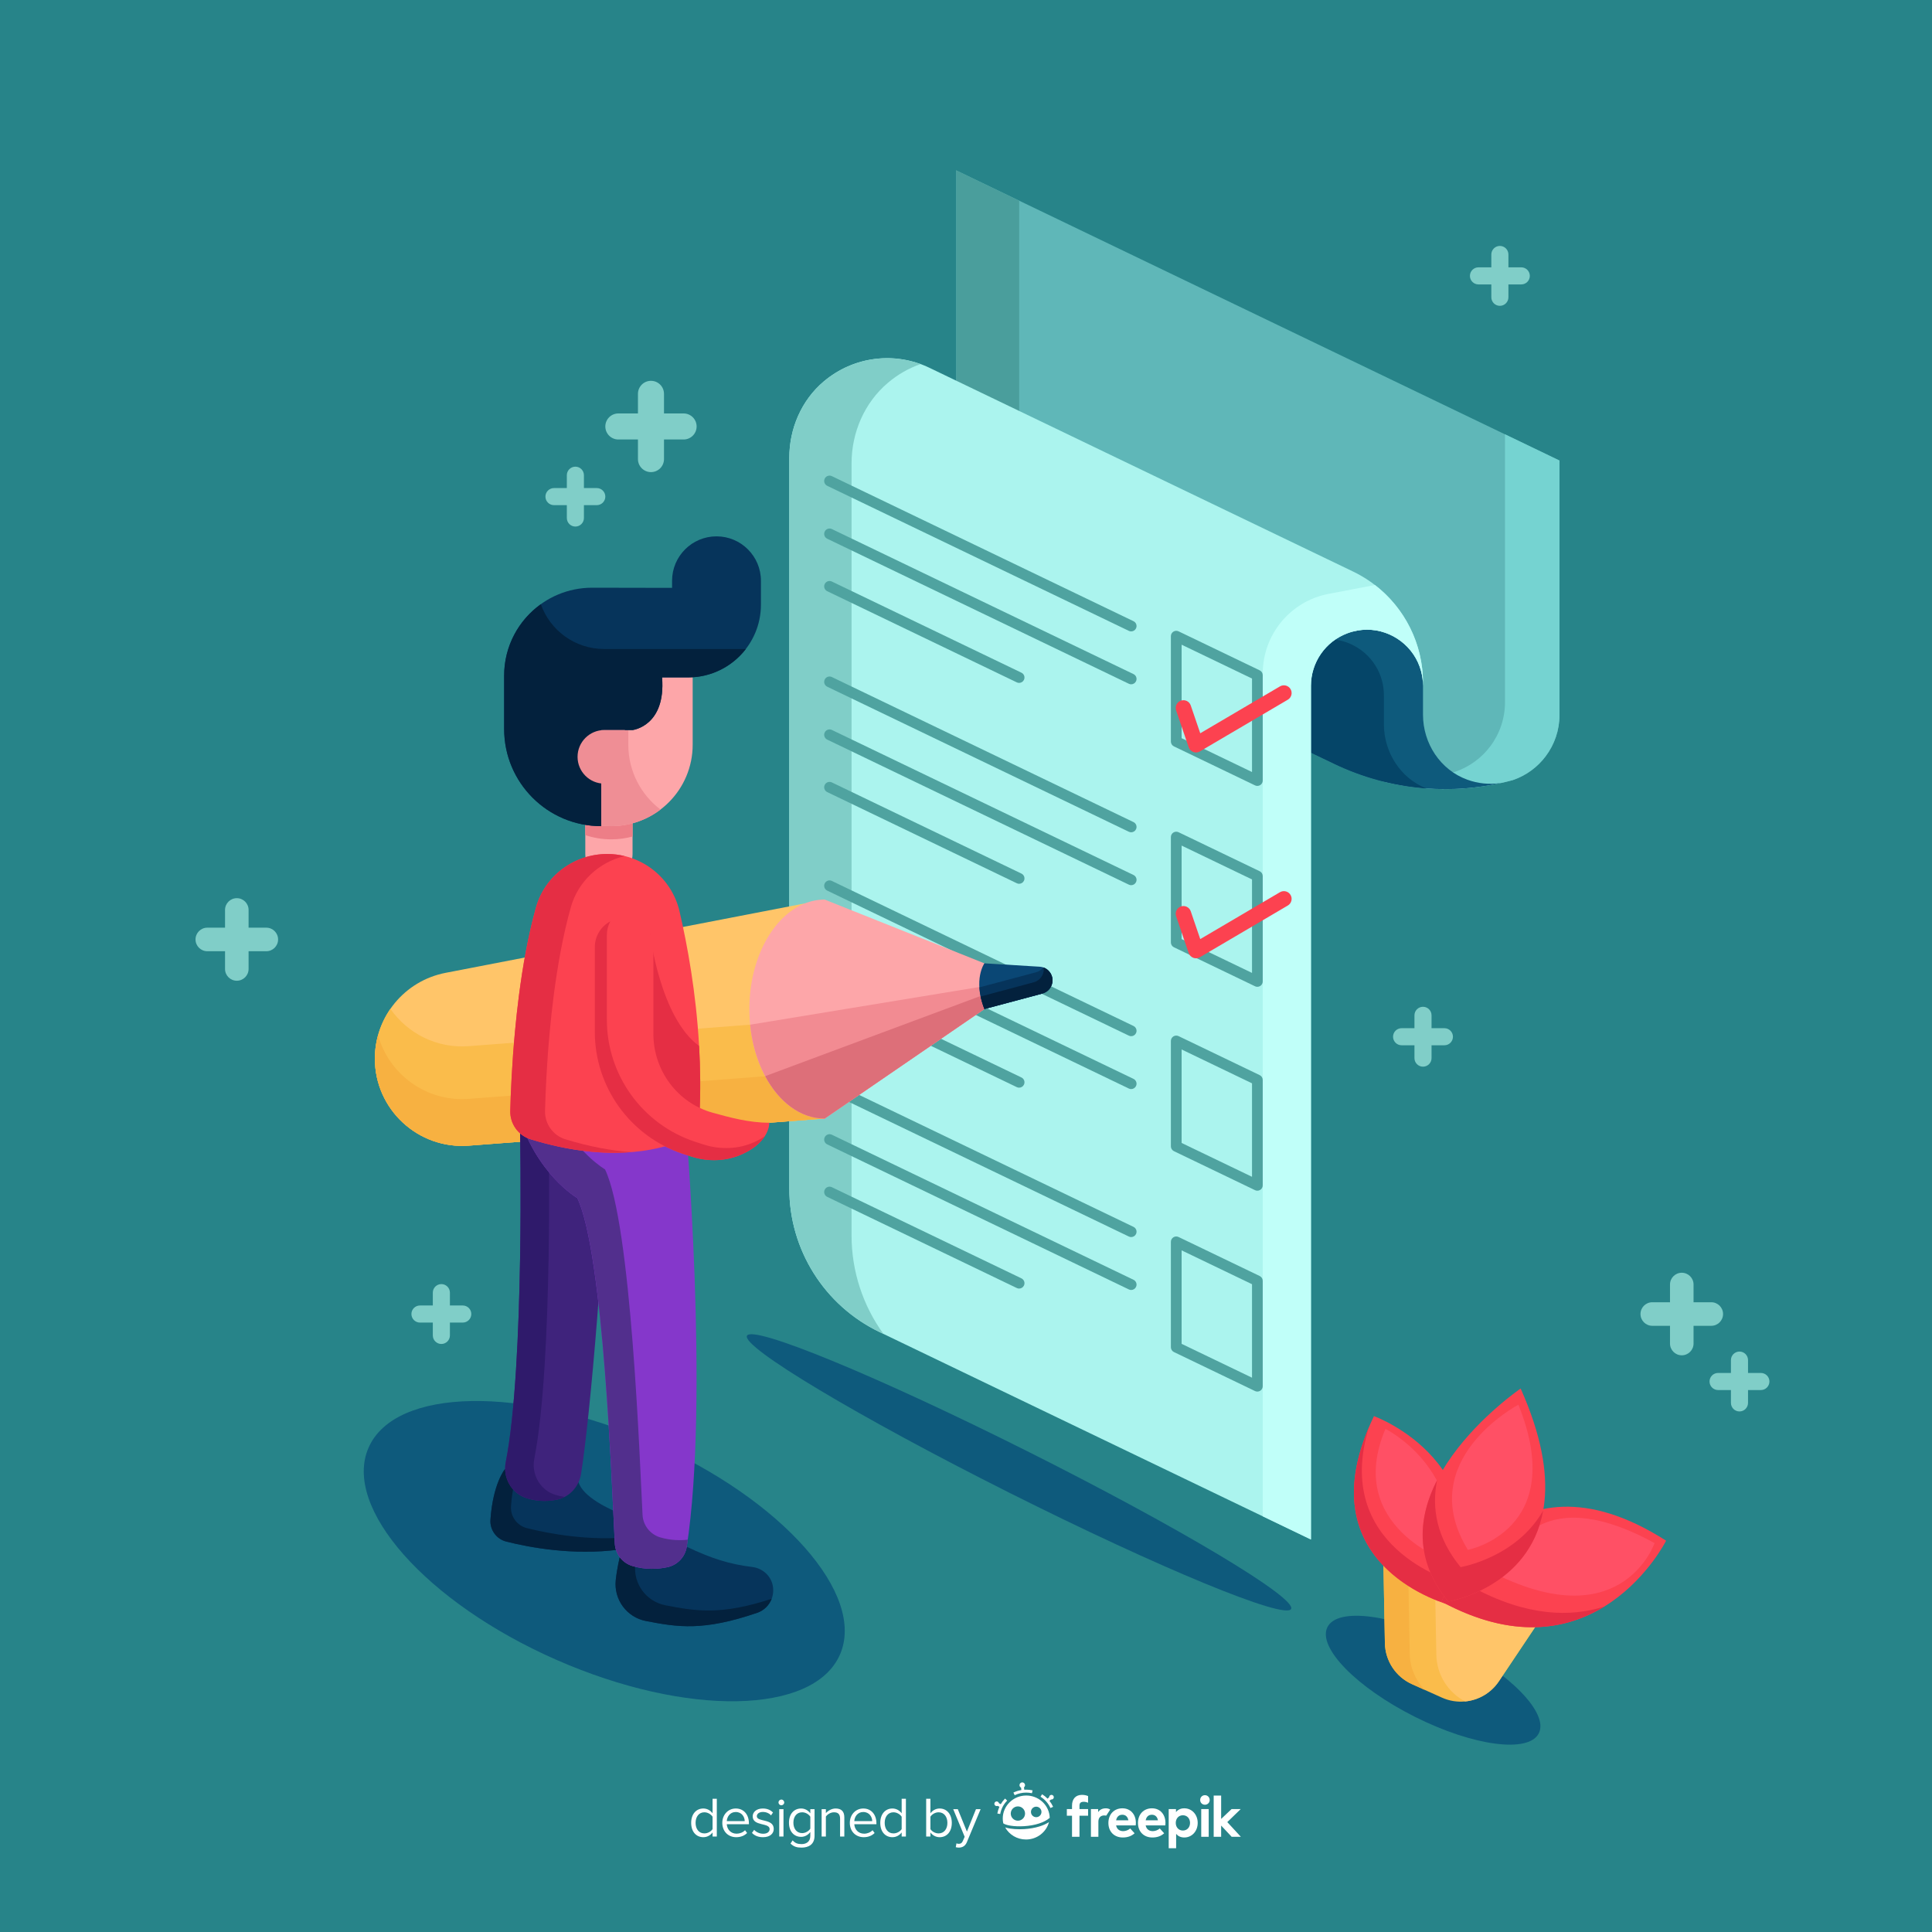 <?xml version="1.0" encoding="utf-8"?>
<!-- Generator: Adobe Illustrator 27.5.0, SVG Export Plug-In . SVG Version: 6.00 Build 0)  -->
<svg version="1.1" xmlns="http://www.w3.org/2000/svg" xmlns:xlink="http://www.w3.org/1999/xlink" x="0px" y="0px"
	 viewBox="0 0 500 500" style="enable-background:new 0 0 500 500;" xml:space="preserve">
<g id="Layer_1">
	<rect style="fill:#278489;" width="500" height="500"/>
</g>
<g id="Layer_2">
	<g>
		<path style="fill:#0E5A7C;" d="M334.134,416.396c-1.448,2.884-34.146-10.608-73.032-30.134s-69.236-37.694-67.788-40.578
			c1.448-2.884,34.146,10.608,73.032,30.134C305.233,395.345,335.583,413.512,334.134,416.396z"/>
		
			<ellipse transform="matrix(0.449 -0.894 0.894 0.449 -184.29 570.947)" style="fill:#0E5A7C;" cx="370.649" cy="434.853" rx="10.579" ry="30.596"/>
		
			<ellipse transform="matrix(0.402 -0.915 0.915 0.402 -273.908 383.371)" style="fill:#0E5A7C;" cx="156.634" cy="401.446" rx="30.754" ry="66.654"/>
	</g>
	<g>
		<g>
			<g>
				<path style="fill:#5FB7B8;" d="M403.601,119.192v65.81c0,3.95-1.3,7.67-3.55,10.68c-2.105,2.817-5.054,5.02-8.534,6.208
					c-0.002,0.001-0.004,0.001-0.005,0.002c-0.99,0.27-1.98,0.51-2.98,0.73c-6.68,1.5-13.52,1.94-20.26,1.36
					c-7.93-0.69-15.74-2.81-23.04-6.32l-5.96-2.87l-67.851-32.625c-14.664-7.051-23.989-21.882-23.989-38.152V44.082l119.33,57.39
					L403.601,119.192z"/>
				<path style="fill:#4A9E9C;" d="M271.061,161.99c-14.45-7.12-23.63-21.84-23.63-37.98V44.08l16.33,7.85v84.37
					C263.761,145.56,266.381,154.41,271.061,161.99z"/>
				<path style="fill:#75D3D1;" d="M403.601,119.19V185c0,3.95-1.3,7.67-3.55,10.68c-2.1,2.82-5.05,5.02-8.53,6.21
					c-0.01,0-0.01,0-0.01,0c-0.99,0.27-1.98,0.51-2.98,0.73c-6.68,1.5-13.52,1.94-20.26,1.36c-3.51-0.31-7-0.89-10.43-1.75
					c5.21,0,10.44-0.57,15.57-1.72c1.07-0.23,2.13-0.49,3.18-0.77c0.01-0.01,0.01-0.01,0.01-0.01c3.71-1.26,6.86-3.62,9.11-6.62
					c2.4-3.21,3.78-7.18,3.78-11.4V112.4L403.601,119.19z"/>
			</g>
			<g>
				<path style="fill:#0E5A7C;" d="M388.531,202.62c-6.4,1.44-12.94,1.9-19.4,1.43c-0.29-0.02-0.57-0.05-0.86-0.07
					c-7.93-0.69-15.74-2.81-23.04-6.32l-5.96-2.86v-17.32c0-4.85,2.42-9.29,6.29-11.95c0.96-0.66,2.02-1.22,3.15-1.64
					c1.69-0.63,3.41-0.93,5.08-0.93c6.47,0,12.31,4.41,13.99,10.76v0.01c0.32,1.19,0.49,2.44,0.49,3.75v7.48
					c0,7.44,4.49,14.31,11.49,16.83C382.491,202.78,385.481,203.11,388.531,202.62z"/>
				<path style="fill:#054568;" d="M369.131,204.05c-0.29-0.02-0.57-0.05-0.86-0.07c-7.93-0.69-15.74-2.81-23.04-6.32l-5.96-2.86
					v-17.32c0-4.85,2.42-9.29,6.29-11.95c5.68,0.77,10.59,4.92,12.1,10.64v0.01c0.32,1.19,0.49,2.44,0.49,3.75v7.48
					C358.151,194.67,362.421,201.39,369.131,204.05z"/>
			</g>
			<g>
				<path style="fill:#ABF4EE;" d="M368.271,176.702v0.78c0-1.31-0.17-2.56-0.49-3.75v-0.01c-1.68-6.35-7.52-10.76-13.99-10.76
					c-1.67,0-3.39,0.3-5.08,0.93c-5.67,2.11-9.44,7.53-9.44,13.59v220.94l-111.65-53.69c-14.27-6.87-23.35-21.3-23.35-37.14v-189.1
					c0-7.56,3.13-14.88,8.9-19.76c7.8-6.6,18.52-7.8,27.38-3.54l6.88,3.31l102.74,49.41
					C361.231,153.232,368.271,164.422,368.271,176.702z"/>
				<path style="fill:#80CEC8;" d="M238.241,94.22c-3.01,1.05-5.88,2.67-8.45,4.85c-6.1,5.16-9.41,12.89-9.41,20.88v199.78
					c0,9.34,2.99,18.21,8.25,25.49l-1.01-0.49c-14.27-6.87-23.35-21.3-23.35-37.14v-189.1c0-7.56,3.13-14.88,8.9-19.76
					C220.301,92.7,229.881,91.18,238.241,94.22z"/>
				<path style="fill:#C0FFF9;" d="M368.271,176.7v0.78c0-1.31-0.17-2.56-0.49-3.75v-0.01c-1.68-6.35-7.52-10.76-13.99-10.76
					c-1.67,0-3.39,0.3-5.08,0.93c-5.67,2.11-9.44,7.53-9.44,13.59v220.94l-12.47-6V174.3c0-10.07,7.15-18.73,17.05-20.61l11.98-2.29
					C363.571,157.37,368.271,166.67,368.271,176.7z"/>
			</g>
		</g>
		<g>
			<g>
				<g>
					<g>
						<g>
							<path style="fill:#4FA3A0;" d="M292.749,163.407c-0.202,0-0.406-0.044-0.601-0.138l-78.065-37.54
								c-0.691-0.332-0.982-1.161-0.649-1.852c0.332-0.691,1.16-0.982,1.852-0.649l78.065,37.54c0.69,0.332,0.982,1.161,0.649,1.852
								C293.762,163.117,293.266,163.407,292.749,163.407z"/>
						</g>
						<g>
							<path style="fill:#4FA3A0;" d="M292.749,177.098c-0.202,0-0.406-0.044-0.601-0.138l-78.065-37.54
								c-0.691-0.332-0.982-1.161-0.649-1.852c0.332-0.691,1.16-0.982,1.852-0.649l78.065,37.539
								c0.69,0.332,0.982,1.161,0.649,1.852C293.762,176.808,293.266,177.098,292.749,177.098z"/>
						</g>
						<g>
							<path style="fill:#4FA3A0;" d="M263.747,176.733c-0.202,0-0.406-0.044-0.601-0.138l-49.062-23.593
								c-0.691-0.332-0.982-1.161-0.649-1.852c0.332-0.691,1.16-0.982,1.852-0.649l49.062,23.593
								c0.69,0.332,0.981,1.161,0.649,1.852C264.759,176.443,264.263,176.733,263.747,176.733z"/>
						</g>
					</g>
				</g>
				<g>
					<g>
						<path style="fill:#4FA3A0;" d="M325.408,203.395c-0.205,0-0.411-0.045-0.602-0.137l-20.996-10.096
							c-0.48-0.231-0.786-0.717-0.786-1.25v-27.273c0-0.477,0.245-0.921,0.649-1.175c0.405-0.254,0.91-0.282,1.34-0.076
							l20.996,10.096c0.48,0.231,0.786,0.717,0.786,1.251v27.273c0,0.477-0.245,0.921-0.649,1.175
							C325.922,203.324,325.666,203.395,325.408,203.395z M305.801,191.039l18.22,8.762v-24.193l-18.22-8.762V191.039z"/>
					</g>
				</g>
				<g>
					<g>
						<g>
							<path style="fill:#4FA3A0;" d="M292.749,215.397c-0.202,0-0.406-0.044-0.601-0.138l-78.065-37.54
								c-0.691-0.332-0.982-1.161-0.649-1.852c0.332-0.691,1.16-0.982,1.852-0.649l78.065,37.54c0.69,0.332,0.982,1.161,0.649,1.852
								C293.762,215.107,293.266,215.397,292.749,215.397z"/>
						</g>
						<g>
							<path style="fill:#4FA3A0;" d="M292.749,229.088c-0.202,0-0.406-0.045-0.601-0.138l-78.065-37.54
								c-0.691-0.332-0.982-1.161-0.649-1.852c0.332-0.691,1.16-0.982,1.852-0.649l78.065,37.54c0.69,0.332,0.982,1.161,0.649,1.852
								C293.762,228.798,293.266,229.088,292.749,229.088z"/>
						</g>
						<g>
							<path style="fill:#4FA3A0;" d="M263.747,228.723c-0.202,0-0.406-0.044-0.601-0.138l-49.062-23.593
								c-0.691-0.332-0.982-1.161-0.649-1.852c0.332-0.691,1.16-0.982,1.852-0.649l49.062,23.593
								c0.69,0.332,0.981,1.161,0.649,1.852C264.759,228.434,264.263,228.723,263.747,228.723z"/>
						</g>
					</g>
				</g>
				<g>
					<g>
						<path style="fill:#4FA3A0;" d="M325.408,255.385c-0.205,0-0.411-0.045-0.602-0.137l-20.996-10.096
							c-0.48-0.231-0.786-0.717-0.786-1.25v-27.273c0-0.477,0.245-0.921,0.649-1.175c0.405-0.254,0.91-0.282,1.34-0.076
							l20.996,10.096c0.48,0.231,0.786,0.717,0.786,1.25v27.273c0,0.477-0.245,0.921-0.649,1.175
							C325.922,255.314,325.666,255.385,325.408,255.385z M305.801,243.029l18.22,8.762v-24.193l-18.22-8.762V243.029z"/>
					</g>
				</g>
				<g>
					<g>
						<g>
							<path style="fill:#4FA3A0;" d="M292.749,268.164c-0.202,0-0.406-0.044-0.601-0.138l-78.065-37.54
								c-0.691-0.332-0.982-1.161-0.649-1.852c0.332-0.691,1.16-0.982,1.852-0.649l78.065,37.54c0.69,0.332,0.982,1.161,0.649,1.852
								C293.762,267.874,293.266,268.164,292.749,268.164z"/>
						</g>
						<g>
							<path style="fill:#4FA3A0;" d="M292.749,281.855c-0.202,0-0.406-0.045-0.601-0.138l-78.065-37.54
								c-0.691-0.332-0.982-1.161-0.649-1.852c0.332-0.691,1.16-0.982,1.852-0.649l78.065,37.54c0.69,0.332,0.982,1.161,0.649,1.852
								C293.762,281.565,293.266,281.855,292.749,281.855z"/>
						</g>
						<g>
							<path style="fill:#4FA3A0;" d="M263.747,281.49c-0.202,0-0.406-0.044-0.601-0.138l-49.062-23.593
								c-0.691-0.332-0.982-1.161-0.649-1.852c0.332-0.691,1.16-0.982,1.852-0.649l49.062,23.593
								c0.69,0.332,0.981,1.161,0.649,1.852C264.759,281.2,264.263,281.49,263.747,281.49z"/>
						</g>
					</g>
				</g>
				<g>
					<g>
						<path style="fill:#4FA3A0;" d="M325.408,308.152c-0.205,0-0.411-0.045-0.602-0.137l-20.996-10.096
							c-0.48-0.231-0.786-0.717-0.786-1.25v-27.273c0-0.477,0.245-0.921,0.649-1.175c0.405-0.254,0.91-0.282,1.34-0.076
							l20.996,10.096c0.48,0.231,0.786,0.717,0.786,1.25v27.273c0,0.477-0.245,0.921-0.649,1.175
							C325.922,308.081,325.666,308.152,325.408,308.152z M305.801,295.795l18.22,8.762v-24.193l-18.22-8.762V295.795z"/>
					</g>
				</g>
				<g>
					<g>
						<g>
							<path style="fill:#4FA3A0;" d="M292.749,320.154c-0.202,0-0.406-0.044-0.601-0.138l-78.065-37.54
								c-0.691-0.332-0.982-1.161-0.649-1.852c0.332-0.691,1.16-0.982,1.852-0.649l78.065,37.54c0.69,0.332,0.982,1.161,0.649,1.852
								C293.762,319.864,293.266,320.154,292.749,320.154z"/>
						</g>
						<g>
							<path style="fill:#4FA3A0;" d="M292.749,333.845c-0.202,0-0.406-0.044-0.601-0.138l-78.065-37.539
								c-0.691-0.332-0.982-1.161-0.649-1.852c0.332-0.691,1.16-0.982,1.852-0.649l78.065,37.54c0.69,0.332,0.982,1.161,0.649,1.852
								C293.762,333.555,293.266,333.845,292.749,333.845z"/>
						</g>
						<g>
							<path style="fill:#4FA3A0;" d="M263.747,333.48c-0.202,0-0.406-0.044-0.601-0.138l-49.062-23.593
								c-0.691-0.332-0.982-1.161-0.649-1.852c0.332-0.691,1.16-0.982,1.852-0.649l49.062,23.593
								c0.69,0.332,0.981,1.161,0.649,1.852C264.759,333.19,264.263,333.48,263.747,333.48z"/>
						</g>
					</g>
				</g>
				<g>
					<g>
						<path style="fill:#4FA3A0;" d="M325.408,360.142c-0.205,0-0.411-0.045-0.602-0.137l-20.996-10.096
							c-0.48-0.231-0.786-0.717-0.786-1.251v-27.273c0-0.477,0.245-0.921,0.649-1.175c0.405-0.254,0.91-0.282,1.34-0.076
							l20.996,10.096c0.48,0.231,0.786,0.717,0.786,1.25v27.273c0,0.477-0.245,0.921-0.649,1.175
							C325.922,360.071,325.666,360.142,325.408,360.142z M305.801,347.785l18.22,8.762v-24.193l-18.22-8.762V347.785z"/>
					</g>
				</g>
				<g>
					<g>
						<g>
							<g>
								<path style="fill:#FC4250;" d="M309.521,194.737c-0.234,0-0.47-0.041-0.695-0.125c-0.564-0.209-1.003-0.66-1.197-1.229
									l-3.25-9.521c-0.357-1.045,0.201-2.182,1.246-2.539c1.051-0.359,2.183,0.201,2.539,1.247l2.458,7.2l20.636-12.135
									c0.952-0.558,2.179-0.242,2.737,0.711c0.561,0.952,0.242,2.178-0.71,2.738l-22.75,13.378
									C310.224,194.644,309.873,194.737,309.521,194.737z"/>
							</g>
						</g>
						<g>
							<g>
								<path style="fill:#FC4250;" d="M309.521,248.004c-0.234,0-0.47-0.041-0.695-0.125c-0.564-0.209-1.003-0.66-1.197-1.229
									l-3.25-9.521c-0.357-1.045,0.201-2.182,1.246-2.539c1.051-0.359,2.183,0.201,2.539,1.247l2.458,7.2l20.636-12.136
									c0.952-0.558,2.179-0.242,2.737,0.71c0.561,0.952,0.242,2.178-0.71,2.738l-22.75,13.378
									C310.224,247.911,309.873,248.004,309.521,248.004z"/>
							</g>
						</g>
					</g>
				</g>
			</g>
		</g>
	</g>
	<g>
		<g>
			<g>
				<path style="fill:#FFC569;" d="M115.326,251.768l98.105-18.961v56.667l-92.099,7.018c-13.12,1-24.317-9.376-24.317-22.535l0,0
					C97.015,263.129,104.695,253.822,115.326,251.768z"/>
				<path style="fill:#FABC4B;" d="M213.435,263.721v25.75l-92.1,7.02c-13.12,1-24.32-9.38-24.32-22.53c0-4.75,1.48-9.2,4.02-12.88
					c4.41,6.34,11.97,10.3,20.3,9.66L213.435,263.721z"/>
				<path style="fill:#F7B141;" d="M213.435,277.361v12.11l-92.1,7.02c-13.12,1-24.32-9.38-24.32-22.53c0-2.09,0.29-4.12,0.83-6.06
					c2.79,10.12,12.46,17.32,23.49,16.48L213.435,277.361z"/>
			</g>
			<g>
				<path style="fill:#FDA6A9;" d="M223.405,236.787l-9.97-3.98c-1.77,0-3.49,0.34-5.12,0.99c-8.28,3.26-14.38,14.27-14.38,27.34
					c0,15.65,8.73,28.34,19.5,28.34l15.06-10.33l26.27-18.01v-11.83L223.405,236.787z"/>
				<path style="fill:#F28B92;" d="M254.765,255.221v5.92l-26.27,18.01l-15.06,10.33c-9.82,0-17.95-10.56-19.3-24.29
					L254.765,255.221z"/>
				<path style="fill:#DD6F79;" d="M254.765,257.391v3.75l-26.27,18.01l-15.06,10.33c-6.27,0-11.84-4.3-15.41-10.97L254.765,257.391
					z"/>
			</g>
			<g>
				<path style="fill:#0A4775;" d="M254.765,261.14l15.001-4.008c1.547-0.413,2.624-1.815,2.624-3.417l0,0
					c0-1.869-1.454-3.415-3.32-3.53l-14.305-0.879C254.765,249.307,251.765,253.473,254.765,261.14z"/>
				<path style="fill:#06345B;" d="M272.385,253.711c0,1.61-1.07,3.01-2.62,3.42l-15,4.01c-0.84-2.15-1.21-4.02-1.3-5.61l14.68-3.91
					c0.76-0.21,1.41-0.65,1.87-1.25c0.55,0.2,1.03,0.51,1.41,0.92C272.025,251.931,272.385,252.781,272.385,253.711z"/>
				<path style="fill:#03213D;" d="M272.385,253.711c0,1.61-1.07,3.01-2.62,3.42l-15,4.01c-0.46-1.17-0.77-2.25-0.98-3.25
					l13.73-3.67c1.55-0.41,2.62-1.81,2.62-3.41c0-0.13-0.01-0.27-0.03-0.4c0.51,0.19,0.96,0.5,1.32,0.88
					C272.025,251.931,272.385,252.781,272.385,253.711z"/>
			</g>
		</g>
		<g>
			<g>
				<g>
					<path style="fill:#06345B;" d="M130.688,380.181c0,0-3.117,3.73-3.762,13.129c-0.18,2.626,1.544,5.01,4.096,5.654
						c5.894,1.487,17.228,3.639,29.094,2.082c2.179-0.286,3.842-2.085,4.02-4.275c0.009-0.107,0.016-0.215,0.021-0.324
						c0.097-1.953-1.135-3.72-2.952-4.442c-3.637-1.445-10.323-4.574-11.481-8.419C149.725,383.586,136.994,392.466,130.688,380.181
						z"/>
					<path style="fill:#03213D;" d="M163.954,397.724c-0.505,1.743-1.989,3.075-3.837,3.325c-11.863,1.558-23.202-0.595-29.092-2.09
						c-2.552-0.643-4.275-3.028-4.1-5.651c0.645-9.398,3.768-13.127,3.768-13.127c0.739,1.437,1.561,2.581,2.452,3.491
						c0,0-0.01,0.001,0.001,0.01c-0.404,1.691-0.736,3.736-0.898,6.142c-0.175,2.622,1.549,5.008,4.1,5.651
						C141.996,396.901,152.636,398.933,163.954,397.724z"/>
				</g>
				<g>
					<path style="fill:#3F237C;" d="M134.593,292.313c0,0,1.23,61.09-3.707,86.103c-0.793,4.019,1.468,8.059,5.37,9.306
						c2.139,0.684,4.754,1.005,7.772,0.417c3.269-0.637,5.766-3.295,6.322-6.579c2.23-13.19,6.802-65.001,6.747-91.942
						L134.593,292.313z"/>
					<path style="fill:#2F1A6B;" d="M143.646,386.835c0.762,0.241,1.589,0.445,2.475,0.574c-0.645,0.332-1.348,0.582-2.094,0.73
						c-3.02,0.587-5.631,0.264-7.767-0.419c-3.905-1.244-6.169-5.286-5.378-9.302c4.946-25.014,3.712-86.101,3.712-86.101
						l7.395-0.886c0,0,1.224,61.089-3.712,86.101C137.487,381.548,139.751,385.59,143.646,386.835z"/>
				</g>
			</g>
			<g>
				<g>
					<path style="fill:#06345B;" d="M160.396,403.002c0,0-0.677,2.604-1.039,5.892c-0.556,5.044,2.827,9.657,7.808,10.623
						c8.269,1.605,14.828,2.66,28.818-2.131c2.761-0.946,4.47-3.756,4.07-6.647c-0.01-0.074-0.021-0.148-0.033-0.223
						c-0.425-2.658-2.667-4.659-5.34-4.984c-5.739-0.697-10.475-2.141-16.95-5.237C177.731,400.296,171.454,406.99,160.396,403.002z
						"/>
					<path style="fill:#03213D;" d="M199.712,413.759c-0.634,1.656-1.967,3.029-3.723,3.628c-13.994,4.79-20.558,3.733-28.828,2.13
						c-4.975-0.964-8.358-5.582-7.803-10.621c0.363-3.295,1.039-5.889,1.039-5.889c1.455,0.522,2.826,0.858,4.101,1.052
						c-0.034,0.251-0.068,0.501-0.091,0.764c-0.555,5.039,2.827,9.657,7.803,10.621C180.219,417,186.623,418.039,199.712,413.759z"
						/>
				</g>
				<g>
					<path style="fill:#8537CB;" d="M177.371,289.515c0,0,6.265,72.589,0.36,110.781c-0.408,2.637-2.404,4.747-5.016,5.295
						c-2.402,0.504-5.59,0.714-9.04-0.306c-2.604-0.769-4.428-3.114-4.569-5.826c-0.711-13.683-2.885-75.275-9.708-89.412
						c0,0-10.879-6.264-15.478-22.451L177.371,289.515z"/>
					<path style="fill:#522F8D;" d="M178.001,398.468c-0.085,0.615-0.169,1.23-0.264,1.833c-0.414,2.628-2.409,4.74-5.022,5.289
						c-2.405,0.501-5.588,0.716-9.037-0.307c-2.601-0.768-4.434-3.117-4.566-5.827c-0.714-13.677-2.887-75.273-9.711-89.403
						c0,0-10.882-6.266-15.484-22.451l10.211,0.451c5.167,10.39,12.451,14.584,12.451,14.584c6.823,14.13,8.997,75.726,9.711,89.403
						c0.133,2.71,1.965,5.059,4.566,5.827C173.468,398.635,175.917,398.708,178.001,398.468z"/>
				</g>
			</g>
		</g>
		<g>
			<g>
				<path style="fill:#FDA6A9;" d="M163.705,209.811v11.21c0,3.38-2.74,6.12-6.12,6.12c-3.37,0-6.11-2.74-6.11-6.12v-11.21H163.705z
					"/>
				<path style="fill:#ED7E87;" d="M163.705,209.811v6.68c-1.76,0.48-3.61,0.73-5.52,0.73c-2.35,0-4.6-0.38-6.71-1.1v-6.31H163.705z
					"/>
			</g>
			<g>
				<path style="fill:#FDA6A9;" d="M158.181,213.807L158.181,213.807c-11.644,0-21.083-9.439-21.083-21.083V169.14h42.167v23.583
					C179.265,204.367,169.825,213.807,158.181,213.807z"/>
				<path style="fill:#EF8E95;" d="M170.935,209.511c-3.54,2.7-7.96,4.3-12.75,4.3c-11.65,0-21.09-9.44-21.09-21.09v-23.58h25.51
					v23.58C162.605,199.581,165.875,205.671,170.935,209.511z"/>
				<path style="fill:#06345B;" d="M163.723,188.932c0,0,8.625-1,7.625-13.625h6.75c10.401,0,18.833-8.432,18.833-18.833v-6.167
					c0-6.351-5.149-11.5-11.5-11.5l0,0c-6.351,0-11.5,5.149-11.5,11.5v1.833l-20.666-0.04
					c-12.581-0.024-22.793,10.168-22.793,22.749v13.833c0,13.876,11.249,25.125,25.125,25.125l0,0v-24.875H163.723z"/>
				<path style="fill:#03213D;" d="M193.025,167.961c-3.45,4.47-8.86,7.35-14.93,7.35h-6.75c1,12.62-7.62,13.62-7.62,13.62h-8.13
					v24.88c-13.87,0-25.12-11.25-25.12-25.13v-13.83c0-7.62,3.74-14.36,9.49-18.48c2.39,6.76,8.82,11.59,16.38,11.59H193.025z"/>
				<path style="fill:#EF8E95;" d="M156.41,202.807h5.313v-13.875h-5.313c-3.831,0-6.938,3.106-6.938,6.938l0,0
					C149.473,199.701,152.579,202.807,156.41,202.807z"/>
			</g>
		</g>
		<g>
			<g>
				<path style="fill:#FC4250;" d="M181.025,288.671c-0.08,1.59-0.65,3.09-1.61,4.29c-0.58,0.75-1.31,1.38-2.15,1.86
					c0,0,0,0.01-0.01,0c-0.27,0.16-0.56,0.3-0.86,0.42c-0.06,0.02-0.12,0.05-0.18,0.07c-6.36,2.54-19.42,5.53-38.9-0.47
					c-3.21-0.99-5.36-4.02-5.26-7.38c0.13-4.79,0.44-12.26,1.24-20.7c0.27-2.94,0.6-5.99,1-9.09c1-7.7,2.41-15.69,4.43-22.86
					c2.31-8.21,9.91-13.8,18.43-13.8c8.94,0,16.69,6.15,18.71,14.86c2.06,8.88,4.29,21.09,5.06,34.82
					C181.255,276.461,181.325,282.501,181.025,288.671z"/>
				<path style="fill:#E52E44;" d="M181.025,288.671c-0.14,2.9-1.94,5.48-4.63,6.57c-0.06,0.02-0.12,0.05-0.18,0.07
					c-5.9-9.03-18.02-31.74-8.02-53.76c0,0,2.61,21.81,12.73,29.14C181.255,276.461,181.325,282.501,181.025,288.671z"/>
				<path style="fill:#E52E44;" d="M163.305,298.171c-6.75,0.53-15.42-0.08-25.99-3.33c-3.21-0.99-5.36-4.02-5.26-7.38
					c0.13-4.79,0.44-12.26,1.24-20.7c0.27-2.94,0.6-5.99,1-9.09c1-7.7,2.41-15.69,4.43-22.86c2.31-8.21,9.91-13.8,18.43-13.8
					c1.54,0,3.04,0.18,4.48,0.54c-6.58,1.57-12.02,6.54-13.91,13.26c-2.02,7.17-3.43,15.16-4.43,22.86c-0.4,3.1-0.73,6.15-1,9.09
					c-0.8,8.44-1.11,15.91-1.24,20.7c-0.1,3.36,2.05,6.39,5.26,7.38C152.665,296.801,158.325,297.791,163.305,298.171z"/>
			</g>
			<g>
				<path style="fill:#FC4250;" d="M169.098,245.14v22.44c0,9.465,6.239,17.888,15.365,20.399c4.343,1.195,9.32,2.587,14.628,2.587
					c0,0,0.253,4.783-6.885,8.077c-4.102,1.893-8.795,2.069-13.107,0.724c-0.748-0.233-1.558-0.494-2.417-0.78
					c-13.583-4.536-22.751-17.249-22.751-31.57V245.14c0-4.188,3.395-7.583,7.583-7.583l0,0
					C165.703,237.557,169.098,240.952,169.098,245.14z"/>
				<path style="fill:#E52E44;" d="M197.935,294.041c-0.93,1.47-2.64,3.18-5.73,4.6c-4.1,1.9-8.79,2.07-13.11,0.73
					c-0.74-0.24-1.55-0.5-2.41-0.78c-13.59-4.54-22.75-17.25-22.75-31.57v-21.88c0-2.9,1.62-5.42,4.01-6.69
					c-0.57,1.06-0.89,2.27-0.89,3.56v21.88c0,14.32,9.17,27.04,22.75,31.57c0.86,0.29,1.67,0.55,2.42,0.78
					c4.31,1.35,9,1.17,13.11-0.72C196.345,295.051,197.205,294.561,197.935,294.041z"/>
			</g>
		</g>
	</g>
	<g>
		<g>
			<path style="fill:#FABC4B;" d="M400.633,416.107l-12.725,19.01c-2.038,3.048-5.279,4.879-8.722,5.213
				c-2.004,0.198-4.072-0.112-6.011-0.984l-7.775-3.497c-4.18-1.885-6.907-6.019-6.992-10.613l-0.485-26.212l13.353,5.34
				L400.633,416.107z"/>
			<path style="fill:#F7B141;" d="M368.712,437.34l-3.31-1.49c-4.18-1.885-6.907-6.019-6.992-10.613l-0.485-26.212l6.42,2.573
				l0.491,26.366C364.899,431.533,366.326,434.869,368.712,437.34z"/>
			<path style="fill:#FFC569;" d="M400.633,416.107l-12.725,19.01c-2.038,3.048-5.279,4.879-8.722,5.213
				c-4.484-2.342-7.362-6.959-7.462-12.069l-0.448-23.897L400.633,416.107z"/>
			<path style="fill:#FF8D9E;" d="M400.633,416.107c-0.407,0.956-1.172,1.711-2.229,2.268c-4.256,2.255-13.283,1.357-22.671-2.63
				c-8.906-3.784-15.578-9.252-17.387-13.764c-0.567-1.421-0.648-2.752-0.16-3.897c2.024-4.779,13.174-4.622,24.9,0.352
				C394.813,403.42,402.667,411.328,400.633,416.107z"/>
			<path style="fill:#F76378;" d="M398.405,418.375c-4.256,2.255-13.283,1.357-22.671-2.63c-8.906-3.784-15.578-9.252-17.387-13.764
				c4.256-2.255,13.283-1.367,22.671,2.62C389.924,408.385,396.596,413.863,398.405,418.375z"/>
		</g>
		<g>
			<g>
				<path style="fill:#FC4250;" d="M375.327,415.394c0,0-38.586-9.874-19.749-48.905
					C355.578,366.489,389.82,378.792,375.327,415.394z"/>
				<path style="fill:#E52E44;" d="M377.244,409.755c-0.511,1.814-1.146,3.691-1.913,5.638c0,0-36.631-9.37-21.089-45.946
					C344.892,400.214,375.019,409.147,377.244,409.755z"/>
				<path style="fill:#FF5065;" d="M358.551,369.798c0,0,20.53,10.116,16.444,34.441
					C374.995,404.239,347.809,395.185,358.551,369.798z"/>
			</g>
			<g>
				<path style="fill:#FC4250;" d="M373.061,414.486c0,0,16.43-42.406,58.125-15.755
					C431.186,398.732,412.593,435.885,373.061,414.486z"/>
				<path style="fill:#E52E44;" d="M415.217,415.766c-9.575,5.891-23.543,8.798-42.156-1.277c0,0,7.136-18.424,23.948-23.353
					c-11.075,7.166-15.903,19.641-15.903,19.641C395.045,418.317,406.381,418.583,415.217,415.766z"/>
				<path style="fill:#FF5065;" d="M388.497,408.057c0,0,5.434-27.493,39.699-8.705
					C428.196,399.353,420.176,422.853,388.497,408.057z"/>
			</g>
			<g>
				<path style="fill:#FC4250;" d="M374.805,414.483c0,0,40.327-6.666,18.739-55.136
					C393.544,359.348,352.553,387.288,374.805,414.483z"/>
				<path style="fill:#E52E44;" d="M399.369,390.938c-3.618,20.088-24.569,23.546-24.569,23.546
					c-8.983-10.984-7.654-22.092-2.878-31.432c-1.444,7.139-0.193,14.861,6.075,22.519
					C377.998,405.571,392.387,403.19,399.369,390.938z"/>
				<path style="fill:#FF5065;" d="M392.96,363.531c0,0-27.297,14.374-13.071,37.577
					C379.888,401.108,406.032,396.028,392.96,363.531z"/>
			</g>
		</g>
	</g>
	<g>
		<g>
			<path style="fill:#80CEC8;" d="M373.81,266.094h-3.328v-3.328c0-1.221-0.99-2.211-2.211-2.211s-2.211,0.99-2.211,2.211v3.328
				h-3.328c-1.221,0-2.211,0.99-2.211,2.211c0,1.221,0.99,2.211,2.211,2.211h3.328v3.328c0,1.221,0.99,2.211,2.211,2.211
				s2.211-0.99,2.211-2.211v-3.328h3.328c1.221,0,2.211-0.99,2.211-2.211C376.021,267.084,375.031,266.094,373.81,266.094z"/>
			<path style="fill:#80CEC8;" d="M455.715,355.32h-3.328v-3.328c0-1.221-0.99-2.211-2.211-2.211c-1.221,0-2.211,0.99-2.211,2.211
				v3.328h-3.328c-1.221,0-2.211,0.99-2.211,2.211c0,1.221,0.99,2.211,2.211,2.211h3.328v3.328c0,1.221,0.99,2.211,2.211,2.211
				c1.221,0,2.211-0.99,2.211-2.211v-3.328h3.328c1.221,0,2.211-0.99,2.211-2.211C457.926,356.31,456.936,355.32,455.715,355.32z"/>
			<path style="fill:#80CEC8;" d="M119.763,337.859h-3.328v-3.328c0-1.221-0.99-2.211-2.211-2.211c-1.221,0-2.211,0.99-2.211,2.211
				v3.328h-3.328c-1.221,0-2.211,0.99-2.211,2.211c0,1.221,0.99,2.211,2.211,2.211h3.328v3.328c0,1.221,0.99,2.211,2.211,2.211
				c1.221,0,2.211-0.99,2.211-2.211v-3.328h3.328c1.221,0,2.211-0.99,2.211-2.211C121.974,338.849,120.984,337.859,119.763,337.859z
				"/>
			<path style="fill:#80CEC8;" d="M393.705,69.186h-3.328v-3.328c0-1.221-0.99-2.211-2.211-2.211s-2.211,0.99-2.211,2.211v3.328
				h-3.328c-1.221,0-2.211,0.99-2.211,2.211s0.99,2.211,2.211,2.211h3.328v3.328c0,1.221,0.99,2.211,2.211,2.211
				s2.211-0.99,2.211-2.211v-3.328h3.328c1.221,0,2.211-0.99,2.211-2.211S394.926,69.186,393.705,69.186z"/>
			<path style="fill:#80CEC8;" d="M176.914,106.999h-5.073v-5.073c0-1.861-1.509-3.37-3.37-3.37s-3.37,1.509-3.37,3.37v5.073h-5.073
				c-1.861,0-3.37,1.509-3.37,3.37s1.509,3.37,3.37,3.37h5.073v5.073c0,1.861,1.509,3.37,3.37,3.37s3.37-1.509,3.37-3.37v-5.073
				h5.073c1.861,0,3.37-1.509,3.37-3.37S178.775,106.999,176.914,106.999z"/>
			<path style="fill:#80CEC8;" d="M154.447,126.312h-3.328v-3.328c0-1.221-0.99-2.211-2.211-2.211c-1.221,0-2.211,0.99-2.211,2.211
				v3.328h-3.328c-1.221,0-2.211,0.99-2.211,2.211s0.99,2.211,2.211,2.211h3.328v3.328c0,1.221,0.99,2.211,2.211,2.211
				c1.221,0,2.211-0.99,2.211-2.211v-3.328h3.328c1.221,0,2.211-0.99,2.211-2.211S155.668,126.312,154.447,126.312z"/>
			<path style="fill:#80CEC8;" d="M442.878,337.021h-4.588v-4.588c0-1.684-1.365-3.048-3.048-3.048
				c-1.684,0-3.048,1.365-3.048,3.048v4.588h-4.588c-1.684,0-3.048,1.365-3.048,3.048c0,1.684,1.365,3.048,3.048,3.048h4.588v4.588
				c0,1.684,1.365,3.048,3.048,3.048c1.684,0,3.048-1.365,3.048-3.048v-4.588h4.588c1.684,0,3.048-1.365,3.048-3.048
				C445.926,338.386,444.562,337.021,442.878,337.021z"/>
			<path style="fill:#80CEC8;" d="M68.922,240.082h-4.588v-4.588c0-1.684-1.365-3.048-3.048-3.048c-1.684,0-3.048,1.365-3.048,3.048
				v4.588h-4.588c-1.684,0-3.048,1.365-3.048,3.048c0,1.684,1.365,3.048,3.048,3.048h4.588v4.588c0,1.684,1.365,3.048,3.048,3.048
				c1.684,0,3.048-1.365,3.048-3.048v-4.588h4.588c1.684,0,3.048-1.365,3.048-3.048C71.97,241.447,70.605,240.082,68.922,240.082z"
				/>
		</g>
	</g>
</g>
<g id="Layer_3">
	<g>
		<g>
			<g id="XMLID_319_">
				<g id="XMLID_338_">
					<path id="XMLID_346_" style="fill:#FFFFFF;" d="M260.104,465.465c-0.432,0.443-0.803,0.931-1.108,1.453l-0.465-0.241
						c-0.067-0.298-0.349-0.503-0.659-0.466c-0.331,0.039-0.568,0.339-0.529,0.67c0.039,0.331,0.339,0.568,0.67,0.529
						c0.066-0.008,0.127-0.026,0.184-0.052l0.451,0.234c-0.251,0.554-0.433,1.139-0.539,1.744l0.747,0.132
						c0.23-1.306,0.85-2.507,1.792-3.473L260.104,465.465z"/>
					<path id="XMLID_345_" style="fill:#FFFFFF;" d="M265.592,463.163c-0.171,0-0.341,0.006-0.51,0.017l-0.074-0.626
						c0.188-0.149,0.296-0.389,0.266-0.645c-0.046-0.393-0.402-0.674-0.795-0.628c-0.393,0.046-0.674,0.402-0.628,0.795
						c0.03,0.254,0.189,0.461,0.404,0.564l0.074,0.624c-0.714,0.116-1.403,0.332-2.06,0.646l0.327,0.684
						c0.934-0.447,1.942-0.673,2.995-0.673c0.496,0,0.993,0.053,1.475,0.158l0.161-0.741
						C266.692,463.222,266.142,463.163,265.592,463.163z"/>
					<path id="XMLID_344_" style="fill:#FFFFFF;" d="M272.194,465.711c0.331-0.04,0.566-0.341,0.526-0.672
						c-0.04-0.331-0.341-0.566-0.672-0.526c-0.309,0.038-0.535,0.304-0.53,0.609l-0.416,0.363c-0.418-0.43-0.889-0.813-1.408-1.139
						l-0.404,0.641c1.134,0.715,2.021,1.726,2.563,2.925l0.69-0.313c-0.251-0.554-0.567-1.072-0.942-1.545l0.402-0.351
						C272.065,465.716,272.129,465.719,272.194,465.711z"/>
					<path id="XMLID_343_" style="fill:#FFFFFF;" d="M265.044,473.372c-0.386,0.023-0.775,0.035-1.157,0.035
						c-0.88,0-1.733-0.061-2.478-0.179c-0.39-0.062-0.846-0.155-1.27-0.292c1.046,1.861,3.069,3.125,5.388,3.125
						c2.855,0,5.262-1.916,5.95-4.504c-0.682,0.449-1.505,0.825-2.459,1.123C267.839,473.047,266.463,473.286,265.044,473.372z"/>
					<path id="XMLID_339_" style="fill:#FFFFFF;" d="M265.592,464.68c-3.352,0-6.08,2.666-6.08,5.943
						c0,0.426,0.046,0.849,0.137,1.261c0.673,0.483,2.706,0.89,5.348,0.731c2.879-0.173,5.297-0.957,6.672-2.159
						c-0.006-0.195-0.021-0.39-0.045-0.582C271.244,466.913,268.65,464.68,265.592,464.68z M263.432,471.194
						c-1.02,0-1.85-0.83-1.85-1.85c0-1.02,0.83-1.85,1.85-1.85c1.02,0,1.85,0.83,1.85,1.85
						C265.282,470.365,264.452,471.194,263.432,471.194z M268.17,470.286c-0.75,0-1.36-0.61-1.36-1.36s0.61-1.361,1.36-1.361
						c0.75,0,1.361,0.61,1.361,1.361S268.92,470.286,268.17,470.286z"/>
				</g>
				<path id="XMLID_336_" style="fill:#FFFFFF;" d="M281.595,466.547c-0.295-0.116-0.805-0.309-1.382-0.237
					c-0.551,0.069-0.844,0.341-0.844,1.007v0.866h2.228v1.717h-2.228v5.455h-1.932v-5.455h-1.34v-1.717h1.34v-0.888
					c0-1.68,0.896-2.783,2.568-2.783c0.643,0,1.157,0.122,1.59,0.308L281.595,466.547z"/>
				<path id="XMLID_334_" style="fill:#FFFFFF;" d="M286.298,469.879c-0.177-0.03-0.358-0.046-0.526-0.046
					c-0.896,0-1.51,0.548-1.51,1.614v3.908h-1.932v-7.172h1.873v0.785c0.451-0.673,1.14-0.977,2.021-0.977
					c0.414,0,0.848,0.128,1.094,0.337L286.298,469.879z"/>
				<path id="XMLID_331_" style="fill:#FFFFFF;" d="M293.965,471.757c0,0.222-0.015,0.489-0.037,0.651h-5.085
					c0.207,1.036,0.933,1.488,1.843,1.488c0.622,0,1.295-0.252,1.813-0.688l1.133,1.243c-0.814,0.748-1.85,1.088-3.057,1.088
					c-2.198,0-3.723-1.495-3.723-3.753c0-2.258,1.48-3.797,3.627-3.797C292.544,467.99,293.958,469.522,293.965,471.757z
					 M288.851,471.091h3.175c-0.177-0.918-0.733-1.436-1.562-1.436C289.554,469.655,289.021,470.203,288.851,471.091z"/>
				<path id="XMLID_328_" style="fill:#FFFFFF;" d="M301.618,471.757c0,0.222-0.015,0.489-0.037,0.651h-5.085
					c0.207,1.036,0.933,1.488,1.843,1.488c0.622,0,1.295-0.252,1.814-0.688l1.132,1.243c-0.814,0.748-1.85,1.088-3.057,1.088
					c-2.198,0-3.723-1.495-3.723-3.753c0-2.258,1.48-3.797,3.627-3.797C300.197,467.99,301.611,469.522,301.618,471.757z
					 M296.504,471.091h3.175c-0.178-0.918-0.733-1.436-1.562-1.436C297.207,469.655,296.674,470.203,296.504,471.091z"/>
				<path id="XMLID_325_" style="fill:#FFFFFF;" d="M309.964,471.764c0,2.154-1.495,3.775-3.471,3.775
					c-0.962,0-1.643-0.378-2.109-0.933v3.708h-1.924v-10.133h1.887v0.792c0.466-0.585,1.155-0.984,2.139-0.984
					C308.469,467.99,309.964,469.61,309.964,471.764z M304.287,471.764c0,1.132,0.748,1.976,1.843,1.976
					c1.14,0,1.85-0.881,1.85-1.976c0-1.095-0.71-1.976-1.85-1.976C305.035,469.788,304.287,470.632,304.287,471.764z"/>
				<path id="XMLID_322_" style="fill:#FFFFFF;" d="M313.068,465.836c0,0.696-0.54,1.229-1.236,1.229
					c-0.696,0-1.229-0.533-1.229-1.229c0-0.696,0.533-1.243,1.229-1.243C312.527,464.592,313.068,465.14,313.068,465.836z
					 M312.809,475.354h-1.932v-7.172h1.932V475.354z"/>
				<path id="XMLID_320_" style="fill:#FFFFFF;" d="M316.032,470.736l2.701-2.554h2.368l-3.479,3.375l3.501,3.797h-2.376
					l-2.716-2.901v2.901H314.1v-10.658h1.932V470.736z"/>
			</g>
			<g>
				<path style="fill:#FFFFFF;" d="M184.412,475.289v-1.055c-0.527,0.718-1.391,1.23-2.387,1.23c-1.846,0-3.149-1.406-3.149-3.706
					c0-2.256,1.289-3.721,3.149-3.721c0.952,0,1.816,0.469,2.387,1.245v-3.765h1.099v9.77H184.412z M184.412,473.37v-3.208
					c-0.395-0.615-1.245-1.143-2.124-1.143c-1.421,0-2.27,1.172-2.27,2.739c0,1.567,0.85,2.724,2.27,2.724
					C183.168,474.483,184.017,473.986,184.412,473.37z"/>
				<path style="fill:#FFFFFF;" d="M186.932,471.744c0-2.051,1.465-3.706,3.486-3.706c2.139,0,3.398,1.67,3.398,3.794v0.279h-5.727
					c0.088,1.333,1.025,2.446,2.549,2.446c0.805,0,1.626-0.322,2.182-0.894l0.527,0.718c-0.703,0.703-1.655,1.084-2.812,1.084
					C188.44,475.465,186.932,473.956,186.932,471.744z M190.403,468.947c-1.509,0-2.256,1.274-2.314,2.358h4.643
					C192.718,470.25,192.015,468.947,190.403,468.947z"/>
				<path style="fill:#FFFFFF;" d="M194.607,474.351l0.571-0.791c0.469,0.542,1.362,1.011,2.329,1.011
					c1.084,0,1.67-0.513,1.67-1.216c0-1.714-4.38-0.659-4.38-3.281c0-1.098,0.952-2.036,2.636-2.036
					c1.201,0,2.051,0.454,2.622,1.026l-0.513,0.762c-0.424-0.513-1.201-0.894-2.109-0.894c-0.967,0-1.567,0.483-1.567,1.113
					c0,1.552,4.38,0.527,4.38,3.281c0,1.187-0.952,2.138-2.783,2.138C196.306,475.465,195.325,475.113,194.607,474.351z"/>
				<path style="fill:#FFFFFF;" d="M201.477,466.471c0-0.41,0.337-0.747,0.732-0.747c0.41,0,0.747,0.337,0.747,0.747
					c0,0.41-0.337,0.732-0.747,0.732C201.814,467.203,201.477,466.881,201.477,466.471z M201.667,475.289v-7.075h1.099v7.075
					H201.667z"/>
				<path style="fill:#FFFFFF;" d="M204.582,477.105l0.556-0.82c0.586,0.703,1.289,0.967,2.3,0.967c1.172,0,2.27-0.571,2.27-2.124
					v-1.011c-0.513,0.718-1.377,1.26-2.373,1.26c-1.845,0-3.149-1.377-3.149-3.662c0-2.27,1.289-3.677,3.149-3.677
					c0.952,0,1.802,0.469,2.373,1.245v-1.069h1.098v6.87c0,2.344-1.641,3.076-3.369,3.076
					C206.237,478.16,205.417,477.926,204.582,477.105z M209.709,473.253v-3.091c-0.381-0.615-1.23-1.143-2.109-1.143
					c-1.421,0-2.27,1.128-2.27,2.695c0,1.553,0.849,2.695,2.27,2.695C208.478,474.41,209.328,473.868,209.709,473.253z"/>
				<path style="fill:#FFFFFF;" d="M217.413,475.289v-4.629c0-1.245-0.63-1.641-1.582-1.641c-0.865,0-1.685,0.527-2.095,1.099v5.17
					h-1.099v-7.075h1.099v1.025c0.498-0.586,1.464-1.201,2.519-1.201c1.48,0,2.256,0.747,2.256,2.285v4.966H217.413z"/>
				<path style="fill:#FFFFFF;" d="M219.932,471.744c0-2.051,1.465-3.706,3.486-3.706c2.139,0,3.398,1.67,3.398,3.794v0.279h-5.727
					c0.088,1.333,1.025,2.446,2.549,2.446c0.806,0,1.626-0.322,2.183-0.894l0.527,0.718c-0.703,0.703-1.655,1.084-2.812,1.084
					C221.441,475.465,219.932,473.956,219.932,471.744z M223.404,468.947c-1.509,0-2.256,1.274-2.314,2.358h4.643
					C225.718,470.25,225.015,468.947,223.404,468.947z"/>
				<path style="fill:#FFFFFF;" d="M233.35,475.289v-1.055c-0.527,0.718-1.392,1.23-2.388,1.23c-1.846,0-3.149-1.406-3.149-3.706
					c0-2.256,1.289-3.721,3.149-3.721c0.952,0,1.817,0.469,2.388,1.245v-3.765h1.098v9.77H233.35z M233.35,473.37v-3.208
					c-0.396-0.615-1.245-1.143-2.124-1.143c-1.421,0-2.27,1.172-2.27,2.739c0,1.567,0.849,2.724,2.27,2.724
					C232.105,474.483,232.954,473.986,233.35,473.37z"/>
				<path style="fill:#FFFFFF;" d="M239.692,475.289v-9.77h1.098v3.765c0.572-0.776,1.421-1.245,2.388-1.245
					c1.845,0,3.149,1.465,3.149,3.721c0,2.299-1.304,3.706-3.149,3.706c-0.996,0-1.86-0.513-2.388-1.23v1.055H239.692z
					 M242.9,474.483c1.436,0,2.285-1.157,2.285-2.724c0-1.568-0.85-2.739-2.285-2.739c-0.864,0-1.728,0.527-2.109,1.143v3.208
					C241.171,473.986,242.036,474.483,242.9,474.483z"/>
				<path style="fill:#FFFFFF;" d="M247.528,477.061c0.161,0.073,0.425,0.117,0.601,0.117c0.483,0,0.805-0.161,1.055-0.747
					l0.469-1.069l-2.959-7.148h1.187l2.358,5.8l2.344-5.8h1.201l-3.545,8.51c-0.425,1.025-1.143,1.421-2.08,1.435
					c-0.234,0-0.601-0.044-0.805-0.103L247.528,477.061z"/>
			</g>
		</g>
	</g>
</g>
</svg>
